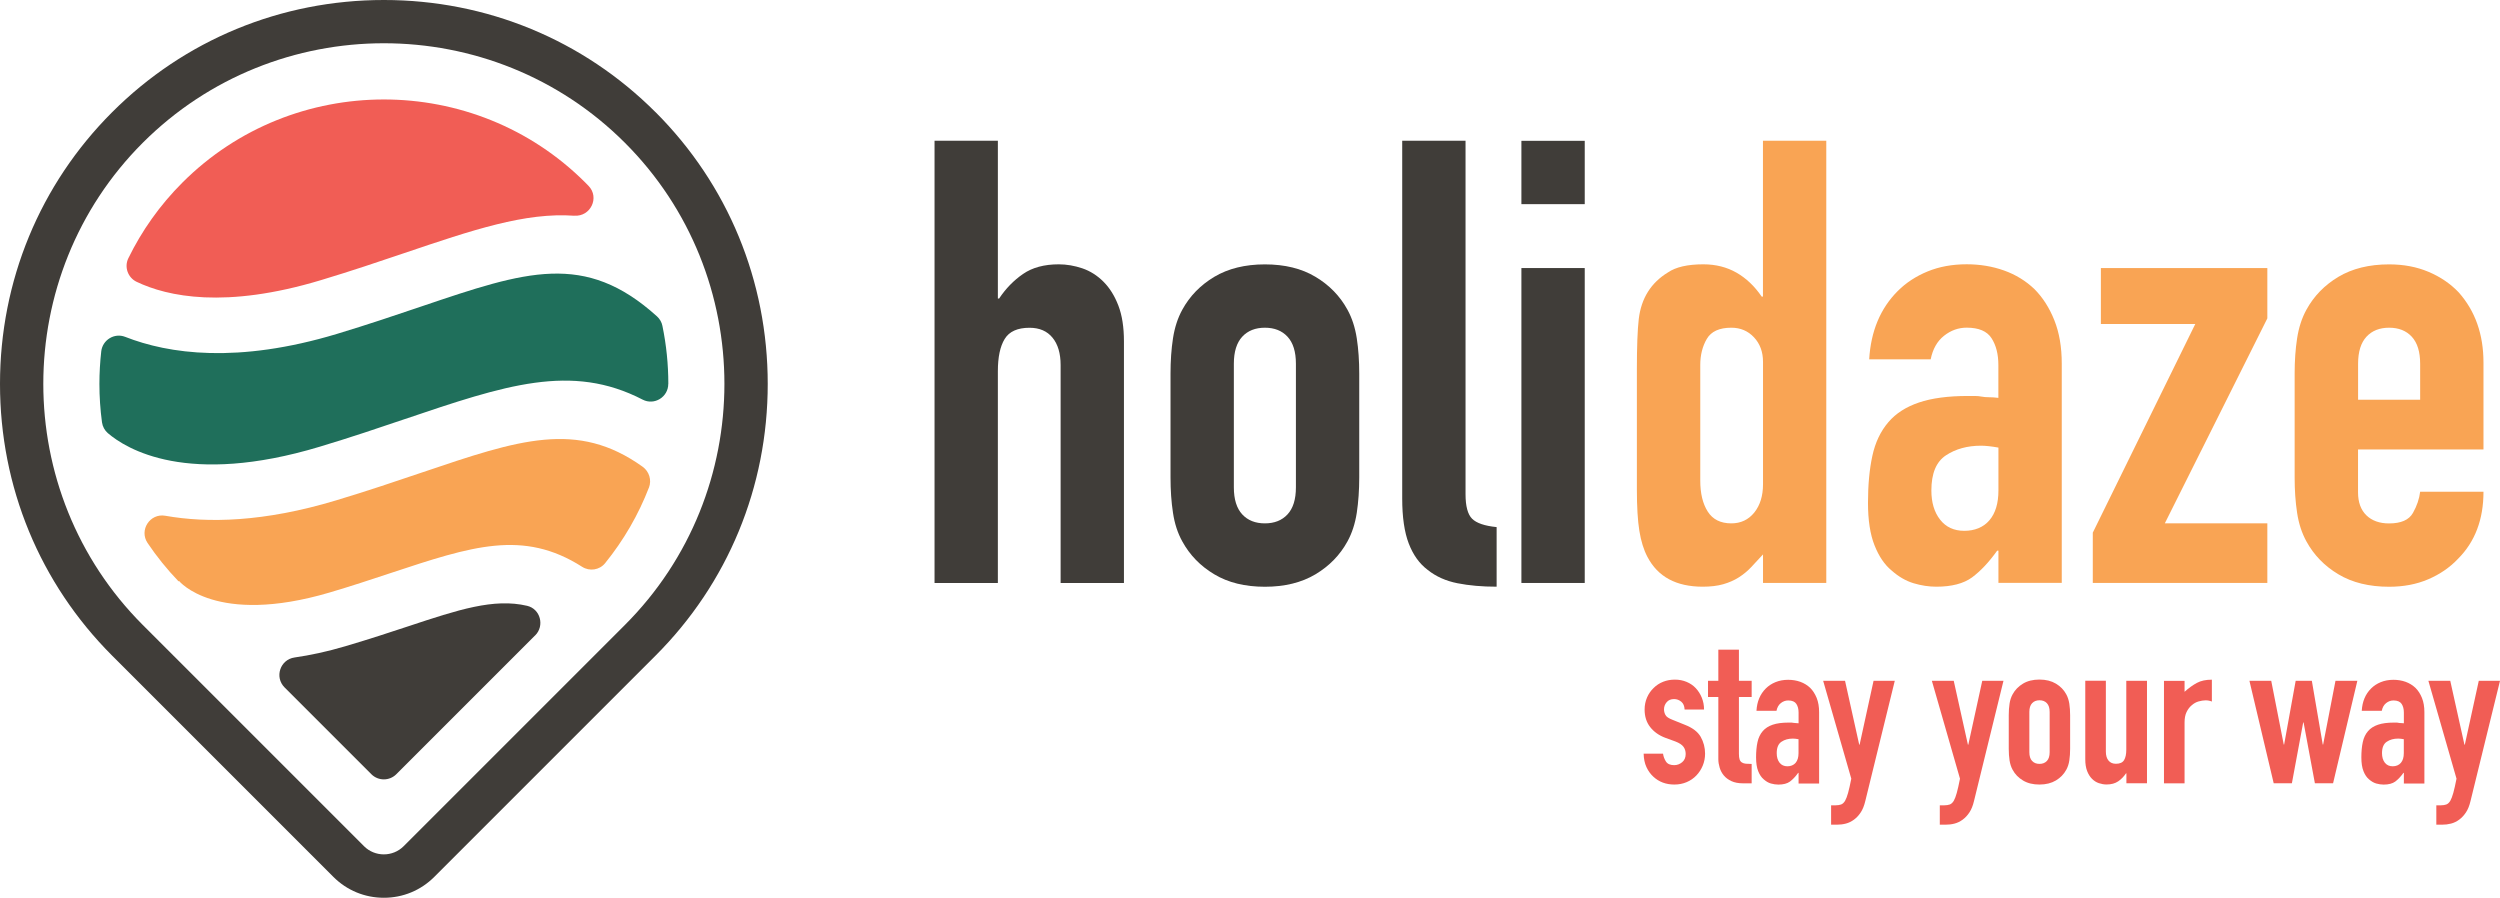 <?xml version="1.0" encoding="UTF-8"?>
<svg id="Layer_2" data-name="Layer 2" xmlns="http://www.w3.org/2000/svg" viewBox="0 0 435.83 156.5">
  <defs>
    <style>
      .cls-1 {
        fill: #f15d55;
      }

      .cls-2 {
        fill: #1f6f5b;
      }

      .cls-3 {
        fill: #f9a454;
      }

      .cls-4 {
        fill: #403d39;
      }
    </style>
  </defs>
  <g id="Layer_1-2" data-name="Layer 1">
    <g>
      <g>
        <path class="cls-4" d="M114.28,19.56C101.68,6.95,84.85,0,66.92,0S32.16,6.95,19.55,19.56C6.94,32.17,0,48.99,0,66.93s6.94,34.75,19.55,47.37l38.57,38.57c2.35,2.35,5.47,3.64,8.8,3.64s6.44-1.29,8.79-3.64l38.57-38.57c12.62-12.62,19.56-29.43,19.56-47.37s-6.94-34.76-19.55-47.37ZM108.94,108.95l-38.57,38.57c-1.9,1.9-5.01,1.9-6.91,0l-38.57-38.57c-11.56-11.57-17.34-26.8-17.34-42.03s5.78-30.47,17.34-42.03c11.57-11.56,26.8-17.35,42.03-17.35s30.46,5.79,42.02,17.35c11.57,11.56,17.35,26.8,17.35,42.03s-5.78,30.46-17.35,42.03Z"/>
        <path class="cls-1" d="M100.13,37.61c-8.57-.62-17.7,2.47-29.71,6.53-4.34,1.47-9.1,3.08-14.48,4.7-16.68,5.03-26.73,2.86-32.12.29-1.53-.73-2.19-2.58-1.45-4.1,2.33-4.77,5.48-9.26,9.44-13.21,9.65-9.65,22.38-14.48,35.11-14.48s25.45,4.83,35.11,14.48c.19.19.39.39.57.58,1.97,2.03.36,5.4-2.47,5.2Z"/>
        <path class="cls-2" d="M116.5,66.93c0,2.29-2.43,3.79-4.46,2.74-12.43-6.43-23.96-2.53-41.53,3.41-4.42,1.5-9.27,3.14-14.75,4.79-23.1,6.97-33.75.4-36.97-2.37-.55-.48-.91-1.15-1.01-1.88-.3-2.22-.45-4.46-.45-6.69,0-1.9.11-3.8.32-5.68.23-1.99,2.29-3.26,4.16-2.53,7.61,2.99,19.59,4.71,36.93-.51,5.4-1.63,10.33-3.3,14.82-4.82,18.09-6.12,28.4-9.61,40.98,1.77.48.44.82,1.02.94,1.65.69,3.34,1.03,6.73,1.03,10.12Z"/>
        <path class="cls-4" d="M93.29,110.77l-24.2,24.2c-1.2,1.2-3.15,1.2-4.35,0l-15.13-15.13c-1.79-1.8-.77-4.86,1.74-5.22,2.73-.39,5.67-1.02,8.85-1.96,4.33-1.28,7.8-2.43,10.98-3.48,8.72-2.89,14.91-4.93,20.71-3.57,2.32.54,3.09,3.48,1.41,5.16Z"/>
        <path class="cls-3" d="M113.13,85c-1.81,4.68-4.36,9.13-7.64,13.18-.97,1.2-2.7,1.47-4.01.63-10.28-6.55-19.2-3.6-33.37,1.09-3.35,1.11-7.03,2.33-10.67,3.4-19.85,5.85-26.21-2-26.23-2.02l-.08.07c-2.02-2.1-3.83-4.35-5.41-6.7-1.5-2.24.43-5.2,3.08-4.74,7.39,1.31,17.19,1.12,29.76-2.67,5.5-1.65,10.51-3.35,15.09-4.9,16.78-5.68,27-9.13,38.37-.98,1.16.83,1.62,2.33,1.11,3.66Z"/>
      </g>
      <g>
        <path class="cls-4" d="M162.92,101.63V24.54h11.04v27.5h.22c1.15-1.73,2.54-3.16,4.17-4.28,1.62-1.12,3.7-1.68,6.23-1.68,1.37,0,2.74.24,4.11.7,1.37.47,2.6,1.25,3.68,2.33,1.08,1.08,1.95,2.47,2.6,4.17.65,1.7.97,3.77.97,6.23v42.12h-11.04v-38c0-2.02-.47-3.61-1.41-4.76-.94-1.15-2.27-1.73-4.01-1.73-2.09,0-3.54.65-4.33,1.95-.8,1.3-1.19,3.18-1.19,5.63v36.92h-11.04Z"/>
        <path class="cls-4" d="M204.06,65.15c0-2.24.14-4.29.43-6.17.29-1.88.83-3.54,1.62-4.98,1.3-2.38,3.16-4.29,5.58-5.74,2.42-1.44,5.36-2.17,8.82-2.17s6.41.72,8.82,2.17c2.42,1.44,4.28,3.36,5.58,5.74.79,1.44,1.33,3.1,1.62,4.98.29,1.88.43,3.94.43,6.17v18.08c0,2.24-.15,4.29-.43,6.17-.29,1.88-.83,3.54-1.62,4.98-1.3,2.38-3.16,4.29-5.58,5.74-2.42,1.44-5.36,2.17-8.82,2.17s-6.41-.72-8.82-2.17c-2.42-1.44-4.28-3.36-5.58-5.74-.8-1.44-1.34-3.1-1.62-4.98-.29-1.88-.43-3.93-.43-6.17v-18.08ZM215.1,84.96c0,2.09.49,3.66,1.46,4.71.97,1.05,2.29,1.57,3.95,1.57s2.98-.52,3.95-1.57c.97-1.05,1.46-2.62,1.46-4.71v-21.55c0-2.09-.49-3.66-1.46-4.71-.97-1.05-2.29-1.57-3.95-1.57s-2.98.52-3.95,1.57c-.97,1.05-1.46,2.62-1.46,4.71v21.55Z"/>
        <path class="cls-4" d="M244.45,24.54h11.04v61.61c0,2.09.38,3.52,1.14,4.28s2.18,1.25,4.28,1.46v10.39c-2.53,0-4.8-.2-6.82-.6-2.02-.4-3.75-1.17-5.2-2.33-1.44-1.08-2.54-2.62-3.3-4.6s-1.14-4.6-1.14-7.85V24.54Z"/>
        <path class="cls-4" d="M265.23,35.59v-11.04h11.04v11.04h-11.04ZM265.23,101.63v-54.9h11.04v54.9h-11.04Z"/>
        <path class="cls-3" d="M307.35,101.63v-4.98c-.72.79-1.41,1.53-2.06,2.22-.65.69-1.37,1.28-2.17,1.79-.8.51-1.7.9-2.71,1.19-1.01.29-2.2.43-3.57.43-4.62,0-7.83-1.73-9.64-5.2-.65-1.23-1.12-2.74-1.41-4.55-.29-1.8-.43-4.22-.43-7.25v-20.9c0-3.97.11-6.89.33-8.77.43-3.61,2.13-6.32,5.09-8.12,1.37-.94,3.43-1.41,6.17-1.41,2.17,0,4.1.49,5.79,1.46,1.69.97,3.16,2.37,4.38,4.17h.22v-27.18h11.04v77.09h-11.04ZM296.41,83.77c0,2.24.43,4.04,1.3,5.41.87,1.37,2.24,2.06,4.11,2.06,1.66,0,2.99-.63,4.01-1.89,1.01-1.26,1.52-2.91,1.52-4.93v-21.33c0-1.73-.52-3.16-1.57-4.28-1.05-1.12-2.37-1.68-3.95-1.68-2.09,0-3.52.65-4.28,1.95-.76,1.3-1.14,2.82-1.14,4.55v20.14Z"/>
        <path class="cls-3" d="M348.39,101.63v-5.63h-.22c-1.44,2.02-2.91,3.57-4.38,4.66-1.48,1.08-3.56,1.62-6.23,1.62-1.3,0-2.62-.2-3.95-.6-1.34-.4-2.62-1.14-3.84-2.22-1.23-1.01-2.22-2.47-2.98-4.39-.76-1.91-1.14-4.38-1.14-7.42s.25-5.83.76-8.17c.5-2.34,1.44-4.31,2.81-5.9,1.3-1.52,3.07-2.65,5.31-3.41,2.24-.76,5.09-1.14,8.55-1.14h1.19c.43,0,.83.04,1.19.11.36.07.79.11,1.3.11s1.04.04,1.62.11v-5.74c0-1.88-.4-3.43-1.19-4.66-.79-1.23-2.24-1.84-4.33-1.84-1.44,0-2.76.47-3.95,1.41-1.19.94-1.97,2.31-2.33,4.11h-10.72c.29-4.91,1.95-8.88,4.98-11.91,1.44-1.44,3.18-2.58,5.2-3.41,2.02-.83,4.29-1.25,6.82-1.25,2.31,0,4.48.36,6.5,1.08,2.02.72,3.79,1.8,5.31,3.25,1.44,1.45,2.6,3.25,3.46,5.41.87,2.17,1.3,4.69,1.3,7.58v38.22h-11.04ZM348.39,78.03c-1.23-.22-2.24-.33-3.03-.33-2.38,0-4.42.56-6.12,1.68-1.7,1.12-2.54,3.16-2.54,6.12,0,2.09.5,3.79,1.52,5.09,1.01,1.3,2.42,1.95,4.22,1.95s3.34-.61,4.38-1.84c1.05-1.23,1.57-2.96,1.57-5.2v-7.47Z"/>
        <path class="cls-3" d="M364.84,101.63v-8.77l17.87-36.38h-16.46v-9.75h29.02v8.77l-17.87,35.73h17.87v10.39h-30.42Z"/>
        <path class="cls-3" d="M432.95,78.36h-21.87v7.47c0,1.73.49,3.07,1.46,4.01.97.94,2.29,1.41,3.95,1.41,2.09,0,3.48-.61,4.17-1.84.69-1.23,1.1-2.45,1.25-3.68h11.04c0,4.84-1.48,8.73-4.44,11.69-1.44,1.52-3.18,2.71-5.2,3.57-2.02.87-4.3,1.3-6.82,1.3-3.46,0-6.41-.72-8.83-2.17-2.42-1.44-4.28-3.36-5.58-5.74-.79-1.44-1.34-3.1-1.62-4.98-.29-1.88-.43-3.93-.43-6.17v-18.08c0-2.24.14-4.29.43-6.17.29-1.88.83-3.54,1.62-4.98,1.3-2.38,3.16-4.29,5.58-5.74,2.42-1.44,5.36-2.17,8.83-2.17,2.53,0,4.82.43,6.88,1.3s3.81,2.06,5.25,3.57c2.89,3.25,4.33,7.33,4.33,12.24v15.16ZM411.08,69.69h10.83v-6.28c0-2.09-.49-3.66-1.46-4.71-.97-1.05-2.29-1.57-3.95-1.57s-2.98.52-3.95,1.57c-.97,1.05-1.46,2.62-1.46,4.71v6.28Z"/>
      </g>
      <g>
        <path class="cls-1" d="M293.68,123.7c-.02-.61-.22-1.07-.58-1.37-.37-.3-.78-.46-1.25-.46-.56,0-1,.18-1.3.55-.31.36-.46.78-.46,1.25,0,.33.08.65.25.97.16.32.59.6,1.27.86l2.11.85c1.34.52,2.26,1.22,2.77,2.11.5.89.76,1.87.76,2.92,0,.75-.14,1.45-.41,2.1-.27.65-.64,1.22-1.11,1.71s-1.03.88-1.69,1.16c-.66.28-1.37.42-2.15.42-1.46,0-2.68-.46-3.66-1.37-.49-.45-.89-1-1.2-1.67s-.47-1.45-.49-2.34h3.38c.07.49.24.95.51,1.37.27.42.75.63,1.43.63.52,0,.98-.17,1.39-.51.41-.34.62-.82.62-1.43,0-.49-.13-.92-.39-1.27s-.73-.66-1.41-.92l-1.73-.63c-1.13-.42-2.01-1.05-2.66-1.88-.65-.83-.97-1.85-.97-3.05,0-.75.14-1.45.42-2.1.28-.65.67-1.2,1.16-1.67.47-.47,1.02-.83,1.66-1.08.63-.25,1.31-.37,2.04-.37s1.4.13,2.03.39c.62.26,1.16.62,1.6,1.09s.8,1.03,1.06,1.67c.26.65.39,1.33.39,2.06h-3.38Z"/>
        <path class="cls-1" d="M299.56,118.69v-5.43h3.59v5.43h2.22v2.82h-2.22v9.9c0,.42.04.75.12.99.08.24.22.41.41.53.19.12.42.19.69.21.27.02.6.04,1,.04v3.38h-1.48c-.82,0-1.51-.13-2.06-.39-.55-.26-.99-.59-1.32-.99-.33-.4-.57-.85-.72-1.36-.15-.5-.23-.99-.23-1.46v-10.85h-1.8v-2.82h1.8Z"/>
        <path class="cls-1" d="M313.55,136.56v-1.83h-.07c-.47.66-.95,1.16-1.43,1.52-.48.35-1.16.53-2.03.53-.42,0-.85-.07-1.29-.19s-.85-.37-1.25-.72c-.4-.33-.72-.8-.97-1.43-.25-.62-.37-1.43-.37-2.41s.08-1.9.25-2.66c.16-.76.47-1.4.92-1.92.42-.49,1-.86,1.73-1.11.73-.25,1.66-.37,2.78-.37h.39c.14,0,.27.01.39.04.12.02.26.04.42.04s.34.01.53.04v-1.87c0-.61-.13-1.12-.39-1.51s-.73-.6-1.41-.6c-.47,0-.9.15-1.29.46-.39.31-.64.75-.76,1.34h-3.49c.09-1.6.63-2.89,1.62-3.88.47-.47,1.03-.84,1.69-1.11.66-.27,1.4-.41,2.22-.41.75,0,1.46.12,2.11.35.66.24,1.23.59,1.73,1.06.47.47.84,1.06,1.13,1.76.28.71.42,1.53.42,2.47v12.44h-3.59ZM313.55,128.87c-.4-.07-.73-.11-.99-.11-.78,0-1.44.18-1.99.55-.55.36-.83,1.03-.83,1.99,0,.68.16,1.23.49,1.66.33.42.79.63,1.37.63s1.09-.2,1.43-.6c.34-.4.51-.96.51-1.69v-2.43Z"/>
        <path class="cls-1" d="M317.85,118.69h3.8l2.47,11.13h.07l2.43-11.13h3.7l-5.14,20.96c-.19.8-.45,1.46-.79,1.97-.34.52-.73.94-1.18,1.27s-.92.56-1.43.69c-.5.13-1.03.19-1.57.19h-.99v-3.38h.81c.35,0,.66-.05.92-.14.26-.09.49-.3.7-.63.19-.33.36-.79.53-1.39s.35-1.43.56-2.48l-4.9-17.05Z"/>
        <path class="cls-1" d="M336.8,118.69h3.8l2.47,11.13h.07l2.43-11.13h3.7l-5.14,20.96c-.19.8-.45,1.46-.79,1.97-.34.52-.73.94-1.18,1.27s-.92.56-1.43.69c-.5.13-1.03.19-1.57.19h-.99v-3.38h.81c.35,0,.66-.05.92-.14.26-.09.49-.3.7-.63.19-.33.36-.79.53-1.39s.35-1.43.56-2.48l-4.9-17.05Z"/>
        <path class="cls-1" d="M350.19,124.68c0-.73.05-1.4.14-2.01.09-.61.27-1.15.53-1.62.42-.78,1.03-1.4,1.81-1.87s1.74-.71,2.87-.71,2.08.24,2.87.71,1.39,1.09,1.81,1.87c.26.47.43,1.01.53,1.62.09.61.14,1.28.14,2.01v5.88c0,.73-.05,1.4-.14,2.01-.09.61-.27,1.15-.53,1.62-.42.78-1.03,1.4-1.81,1.87-.79.47-1.74.71-2.87.71s-2.08-.23-2.87-.71c-.79-.47-1.39-1.09-1.81-1.87-.26-.47-.43-1.01-.53-1.62-.09-.61-.14-1.28-.14-2.01v-5.88ZM353.78,131.13c0,.68.16,1.19.48,1.53.32.34.75.51,1.29.51s.97-.17,1.29-.51c.32-.34.48-.85.48-1.53v-7.01c0-.68-.16-1.19-.48-1.53-.32-.34-.75-.51-1.29-.51s-.97.17-1.29.51c-.32.34-.48.85-.48,1.53v7.01Z"/>
        <path class="cls-1" d="M374.29,118.69v17.86h-3.59v-1.73h-.07c-.38.56-.83,1.03-1.36,1.39-.53.36-1.2.55-2.03.55-.45,0-.89-.08-1.34-.23-.45-.15-.85-.41-1.2-.76-.35-.35-.63-.8-.85-1.36-.21-.55-.32-1.23-.32-2.03v-13.71h3.59v12.37c0,.66.15,1.17.46,1.55.31.38.74.56,1.3.56.68,0,1.15-.21,1.41-.63s.39-1.03.39-1.83v-12.01h3.59Z"/>
        <path class="cls-1" d="M377.25,136.56v-17.86h3.59v1.9c.73-.66,1.45-1.17,2.15-1.55.71-.38,1.57-.56,2.61-.56v3.81c-.35-.14-.72-.21-1.09-.21s-.78.07-1.22.19-.83.35-1.18.65c-.38.31-.68.71-.92,1.2s-.35,1.1-.35,1.83v10.6h-3.59Z"/>
        <path class="cls-1" d="M410.96,118.69l-4.23,17.86h-3.17l-1.97-10.6h-.07l-1.97,10.6h-3.17l-4.23-17.86h3.8l2.18,11.1h.07l2.01-11.1h2.82l1.9,11.1h.07l2.15-11.1h3.81Z"/>
        <path class="cls-1" d="M419.07,136.56v-1.83h-.07c-.47.66-.95,1.16-1.43,1.52-.48.35-1.16.53-2.03.53-.42,0-.85-.07-1.29-.19-.44-.13-.85-.37-1.25-.72-.4-.33-.72-.8-.97-1.43-.25-.62-.37-1.43-.37-2.41s.08-1.9.25-2.66c.16-.76.47-1.4.92-1.92.42-.49,1-.86,1.73-1.11.73-.25,1.66-.37,2.78-.37h.39c.14,0,.27.01.39.04s.26.04.42.04.34.01.53.04v-1.87c0-.61-.13-1.12-.39-1.51s-.73-.6-1.41-.6c-.47,0-.9.15-1.29.46-.39.31-.64.75-.76,1.34h-3.49c.09-1.6.63-2.89,1.62-3.88.47-.47,1.03-.84,1.69-1.11.66-.27,1.4-.41,2.22-.41.75,0,1.46.12,2.11.35.66.24,1.23.59,1.73,1.06.47.47.85,1.06,1.13,1.76.28.71.42,1.53.42,2.47v12.44h-3.59ZM419.07,128.87c-.4-.07-.73-.11-.99-.11-.78,0-1.44.18-1.99.55-.55.36-.83,1.03-.83,1.99,0,.68.16,1.23.49,1.66.33.42.79.63,1.37.63s1.09-.2,1.43-.6c.34-.4.51-.96.51-1.69v-2.43Z"/>
        <path class="cls-1" d="M423.36,118.69h3.8l2.47,11.13h.07l2.43-11.13h3.7l-5.14,20.96c-.19.8-.45,1.46-.79,1.97s-.73.94-1.18,1.27c-.45.33-.92.56-1.43.69-.51.13-1.03.19-1.57.19h-.99v-3.38h.81c.35,0,.66-.05.92-.14.26-.09.49-.3.7-.63.19-.33.36-.79.53-1.39s.35-1.43.56-2.48l-4.9-17.05Z"/>
      </g>
    </g>
  </g>
</svg>
